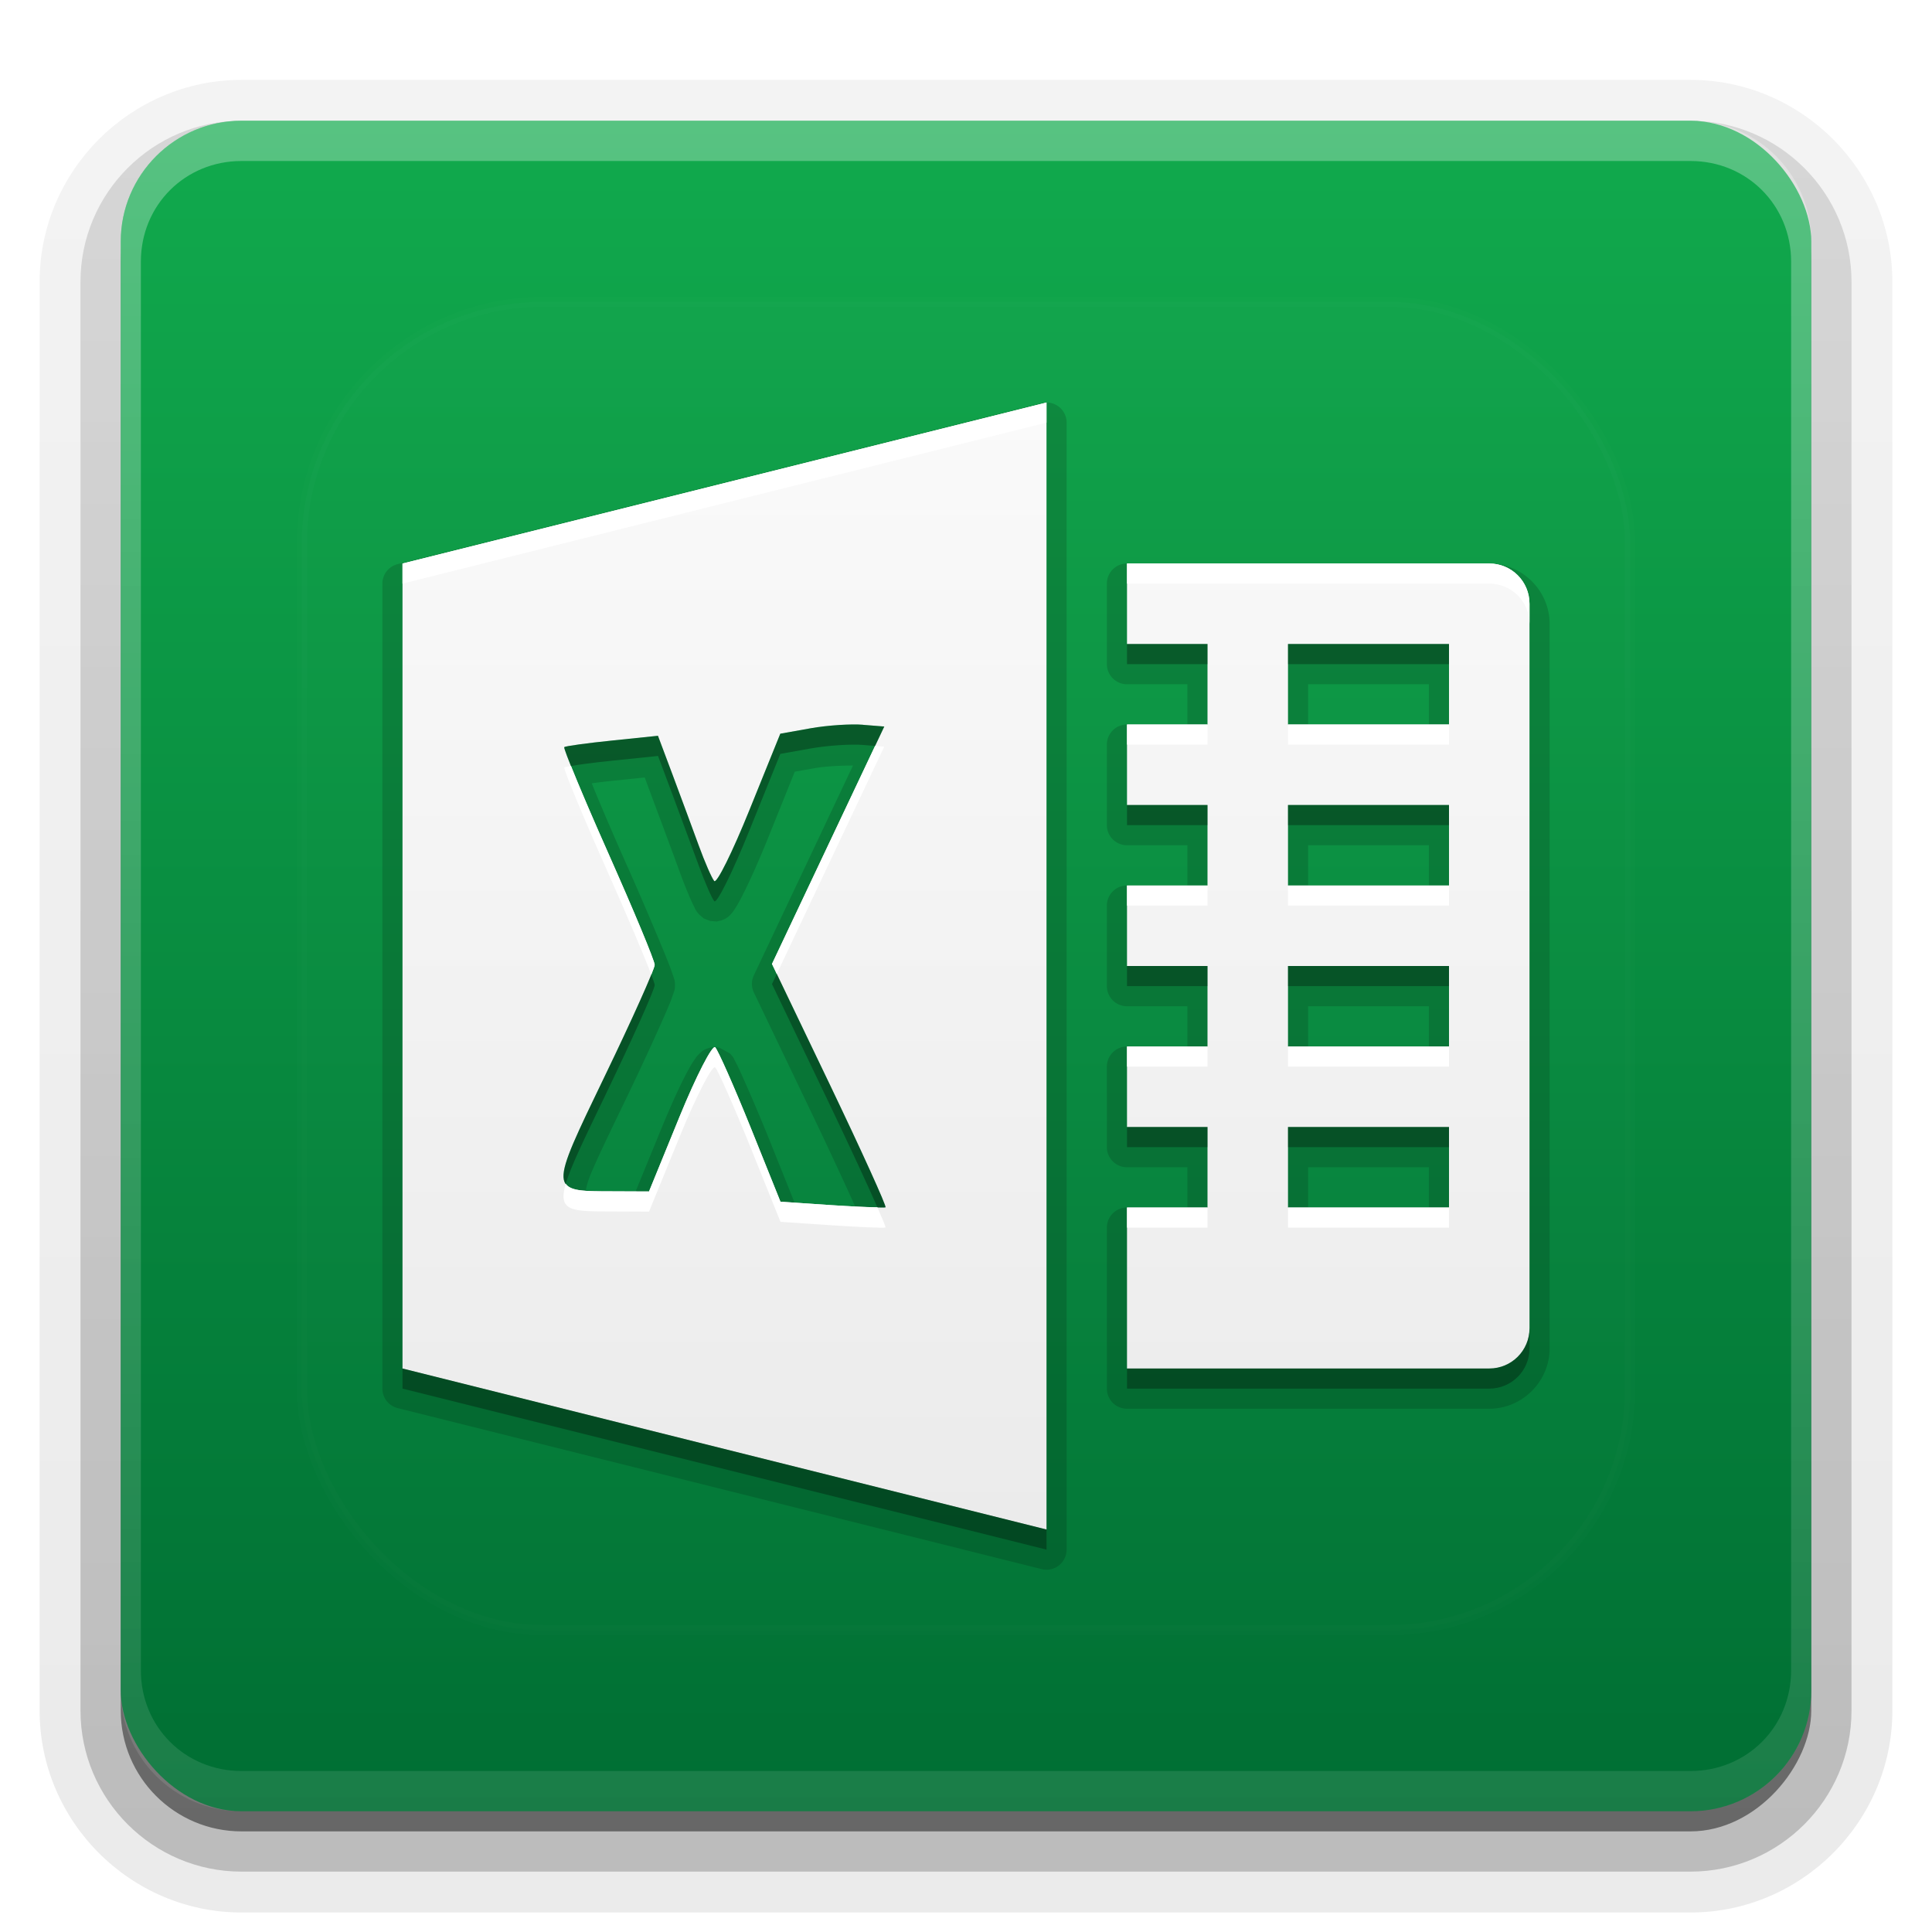 <?xml version="1.0" encoding="UTF-8"?>
<svg id="svg77" width="96" height="96" version="1.1" xmlns="http://www.w3.org/2000/svg" xmlns:cc="http://creativecommons.org/ns#" xmlns:dc="http://purl.org/dc/elements/1.1/" xmlns:rdf="http://www.w3.org/1999/02/22-rdf-syntax-ns#" xmlns:xlink="http://www.w3.org/1999/xlink">
 <defs id="defs49">
  <linearGradient id="ButtonShadow" x1="45.448" x2="45.448" y1="92.54" y2="7.016" gradientTransform="scale(1.006 .994)" gradientUnits="userSpaceOnUse">
   <stop id="stop7" offset="0"/>
   <stop id="stop9" stop-opacity=".588" offset="1"/>
  </linearGradient>
  <filter id="filter3174">
   <feGaussianBlur id="feGaussianBlur12" stdDeviation="1.71"/>
  </filter>
  <filter id="filter3794" x="-.192" y="-.192" width="1.384" height="1.384">
   <feGaussianBlur id="feGaussianBlur15" stdDeviation="5.28"/>
  </filter>
  <linearGradient id="linearGradient3613" x1="48" x2="48" y1="20.221" y2="138.66" gradientUnits="userSpaceOnUse">
   <stop id="stop18" stop-color="#fff" offset="0"/>
   <stop id="stop20" stop-color="#fff" stop-opacity="0" offset="1"/>
  </linearGradient>
  <linearGradient id="linearGradient3617" x1="48" x2="48" y1="90" y2="5.988" gradientUnits="userSpaceOnUse">
   <stop id="stop23" stop-color="#006e33" offset="0"/>
   <stop id="stop25" stop-color="#11aa4d" offset="1"/>
  </linearGradient>
  <linearGradient id="ButtonShadow-0" x1="45.448" x2="45.448" y1="92.54" y2="7.016" gradientTransform="matrix(1.006 0 0 .994 100 0)" gradientUnits="userSpaceOnUse">
   <stop id="stop28" offset="0"/>
   <stop id="stop30" stop-opacity=".588" offset="1"/>
  </linearGradient>
  <linearGradient id="linearGradient3780" x1="32.251" x2="32.251" y1="6.132" y2="90.239" gradientTransform="matrix(1.024 0 0 1.012 -1.143 -98.071)" gradientUnits="userSpaceOnUse" xlink:href="#ButtonShadow-0"/>
  <linearGradient id="linearGradient3721" x1="32.251" x2="32.251" y1="6.132" y2="90.239" gradientTransform="translate(0,-97)" gradientUnits="userSpaceOnUse" xlink:href="#ButtonShadow-0"/>
  <clipPath id="clipPath4355">
   <rect id="rect35" x="6" y="6" width="84" height="84" rx="6" ry="6" fill="#fff"/>
  </clipPath>
  <linearGradient id="linearGradient4390" x1="48" x2="48" y1="88" y2="-40" gradientTransform="matrix(1,0,0,-1,0,92)" gradientUnits="userSpaceOnUse">
   <stop id="stop2" stop-color="#fff" offset="0"/>
   <stop id="stop4" stop-color="#fff" stop-opacity="0" offset="1"/>
  </linearGradient>
 </defs>
 <g id="g53" display="none">
  <rect id="rect51" x="5" y="7" width="86" height="85" rx="6" ry="6" fill="url(#ButtonShadow)" filter="url(#filter3174)" opacity=".9"/>
 </g>
 <g id="g67">
  <g id="g63" fill="url(#linearGradient3780)">
   <path id="path55" transform="scale(1,-1)" d="m12-95.031c-5.511 0-10.031 4.52-10.031 10.031v71c0 5.511 4.52 10.031 10.031 10.031h72c5.511 0 10.031-4.52 10.031-10.031v-71c0-5.511-4.52-10.031-10.031-10.031h-72z" opacity=".08"/>
   <path id="path57" transform="scale(1,-1)" d="m12-94.031c-4.972 0-9.031 4.06-9.031 9.031v71c0 4.972 4.06 9.031 9.031 9.031h72c4.972 0 9.031-4.06 9.031-9.031v-71c0-4.972-4.06-9.031-9.031-9.031h-72z" opacity=".1"/>
   <path id="path59" transform="scale(1,-1)" d="m12-93c-4.409 0-8 3.591-8 8v71c0 4.409 3.591 8 8 8h72c4.409 0 8-3.591 8-8v-71c0-4.409-3.591-8-8-8h-72z" opacity=".2"/>
   <rect id="rect61" transform="scale(1,-1)" x="5" y="-92" width="86" height="85" rx="7" ry="7" opacity=".3"/>
  </g>
  <rect id="rect65" transform="scale(1,-1)" x="6" y="-91" width="84" height="84" rx="6" ry="6" fill="url(#linearGradient3721)" opacity=".45"/>
 </g>
 <g id="g87">
  <rect id="rect81" x="6" y="6" width="84" height="84" rx="6" ry="6" fill="url(#linearGradient3617)"/>
  <path id="path83" d="m12 6c-3.324 0-6 2.676-6 6v72c0 3.324 2.676 6 6 6h72c3.324 0 6-2.676 6-6v-72c0-3.324-2.676-6-6-6zm0 2h72c2.805 0 5 2.195 5 5v70c0 2.805-2.195 5-5 5h-72c-2.805 0-5-2.195-5-5v-70c0-2.805 2.195-5 5-5z" fill="url(#linearGradient4390)" opacity=".3"/>
 </g>
 <g id="g91">
  <rect id="rect89" x="15" y="15" width="66" height="66" rx="12" ry="12" clip-path="url(#clipPath4355)" fill="url(#linearGradient3613)" filter="url(#filter3794)" opacity=".1" stroke="#fff" stroke-linecap="round" stroke-width=".5"/>
 </g>
 <defs id="defs101">
  <linearGradient id="a" x1="8" x2="8" y1="1" y2="15" gradientUnits="userSpaceOnUse">
   <stop id="stop96" stop-color="#fafafa" offset="0"/>
   <stop id="stop98" stop-color="#ebebeb" offset="1"/>
  </linearGradient>
 </defs>
 <g id="g122">
  <path id="rect825" transform="matrix(4,0,0,4,16,17)" d="m8.992 0.75a0.25 0.25 0 0 0-0.053 0.008l-8 2a0.25 0.25 0 0 0-0.189 0.242v10a0.25 0.25 0 0 0 0.189 0.242l8 2a0.25 0.25 0 0 0 0.311-0.242v-14a0.25 0.25 0 0 0-0.258-0.25zm1.008 2a0.25 0.25 0 0 0-0.25 0.25v1a0.25 0.25 0 0 0 0.25 0.25h0.75v0.5h-0.75a0.25 0.25 0 0 0-0.25 0.25v1a0.25 0.25 0 0 0 0.25 0.25h0.75v0.5h-0.75a0.25 0.25 0 0 0-0.25 0.25v1a0.25 0.25 0 0 0 0.25 0.25h0.75v0.5h-0.75a0.25 0.25 0 0 0-0.25 0.25v1a0.25 0.25 0 0 0 0.25 0.25h0.75v0.5h-0.75a0.25 0.25 0 0 0-0.25 0.25v2a0.25 0.25 0 0 0 0.25 0.25h4.5c0.411 0 0.75-0.339 0.75-0.75v-9c0-0.411-0.339-0.75-0.75-0.75h-4zm2.25 1.5h1.5v0.5h-1.5zm-5.654 1.01-1.232 2.607a0.25 0.25 0 0 0 0.002 0.215l0.721 1.504c0.197 0.412 0.372 0.789 0.496 1.062 0.017 0.037 0.024 0.055 0.039 0.088-0.088-0.005-0.168-0.009-0.271-0.016h-0.002l-0.479-0.031-0.314-0.783c-0.104-0.257-0.206-0.497-0.287-0.68-0.04-0.091-0.075-0.169-0.104-0.229-0.014-0.03-0.027-0.054-0.039-0.076-0.012-0.023-0.006-0.03-0.061-0.086-0.001-0.001-0.131-0.072-0.133-0.072-6.964e-4 -1.429e-4 -0.071-0.006-0.072-0.006-7.745e-4 5.82e-5 -0.039 0.007-0.055 0.012-0.063 0.019-0.088 0.043-0.107 0.061-0.039 0.035-0.055 0.06-0.074 0.088-0.038 0.056-0.074 0.122-0.117 0.205-0.086 0.166-0.188 0.396-0.295 0.656l-0.316 0.771-0.301-0.002a0.25 0.25 0 0 0-0.002 0c-0.16-2.3e-4 -0.251-0.007-0.316-0.014 0.01-0.042 0.016-0.093 0.078-0.238 0.082-0.192 0.211-0.459 0.385-0.82 0.172-0.356 0.328-0.69 0.441-0.943 0.057-0.127 0.104-0.233 0.137-0.314 0.017-0.04 0.028-0.073 0.039-0.104 0.005-0.015 0.011-0.03 0.016-0.047 0.005-0.016 0.012-0.023 0.012-0.084-5.285e-4 -0.054-0.008-0.063-0.012-0.078-0.004-0.016-0.009-0.028-0.014-0.043-0.01-0.029-0.022-0.063-0.037-0.104-0.031-0.081-0.074-0.187-0.127-0.314-0.106-0.254-0.249-0.59-0.408-0.947-0.158-0.354-0.297-0.68-0.395-0.916-0.018-0.043-0.026-0.065-0.041-0.102 0.088-0.011 0.173-0.022 0.281-0.033l0.377-0.039 0.115 0.311c0.101 0.269 0.247 0.662 0.322 0.869 0.04 0.109 0.082 0.214 0.119 0.301 0.019 0.043 0.036 0.082 0.053 0.115 0.017 0.034 0.021 0.053 0.066 0.105 4.795e-4 5.564e-4 0.058 0.05 0.059 0.051 5.6e-4 3.464e-4 0.081 0.031 0.082 0.031 6.393e-4 1.387e-4 0.077 0.006 0.078 0.006 7.174e-4 -6.66e-5 0.042-0.008 0.059-0.014 0.066-0.022 0.087-0.047 0.105-0.064 0.036-0.035 0.05-0.06 0.068-0.088 0.036-0.056 0.071-0.123 0.113-0.207 0.084-0.169 0.188-0.403 0.295-0.668l0.33-0.82 0.244-0.043c0.153-0.027 0.348-0.033 0.479-0.033zm5.654 0.99h1.5v0.5h-1.5zm0 2h1.5v0.5h-1.5zm0 2h1.5v0.5h-1.5z" opacity=".15"/>
  <g id="Bevel1"></g>
  <g id="Bevel2"></g>
  <path id="base" transform="translate(16,16) scale(4)" d="m9 1-8 2v10l8 2v-14zm1 2v.5.5h1v1h-1v1h1v1h-1v1h1v1h-1v1h1v1h-1v1.5.5h.5 4c.277 0 .5-.223.5-.5v-9c0-.277-.223-.5-.5-.5h-4-.5zm2 1h2v1h-2v-1zm-5.279 1.004.264.021-1.395 2.949.721 1.504c.396.827.706 1.511.689 1.52-.016.008-.318-.004-.668-.027l-.637-.043-.373-.928c-.206-.51-.403-.955-.438-.99-.034-.035-.235.353-.443.863l-.379.928-.471-.002c-.777-.001-.774.012-.078-1.432.342-.708.62-1.329.619-1.381-0-.052-.26-.675-.576-1.387-.317-.711-.562-1.305-.547-1.318.015-.013.283-.05.596-.082l.568-.059.184.49c.101.27.246.662.322.871.076.209.163.408.193.443.031.036.227-.361.438-.883l.383-.947.381-.068c.21-.037.501-.055.646-.043zm5.279.996h2v1h-2v-1zm0 2h2v1h-2v-1zm0 2h2v1h-2v-1z" fill="url(#a)"/>
  <path id="path112" transform="translate(0,2)" d="m56 30v1h4v-1h-4zm8 0v1h8v-1h-8zm-21.117 4.016c-0.58-0.05-1.746 0.025-2.586 0.172l-1.523 0.273-1.531 3.789c-0.84 2.086-1.627 3.674-1.75 3.531-0.123-0.142-0.469-0.939-0.773-1.773-0.305-0.835-0.886-2.405-1.289-3.484l-0.734-1.961-2.273 0.234c-1.251 0.128-2.322 0.275-2.383 0.328-0.022 0.019 0.126 0.409 0.336 0.938 0.367-0.069 1.078-0.166 2.047-0.266l2.273-0.234 0.734 1.961c0.403 1.079 0.984 2.65 1.289 3.484 0.305 0.835 0.651 1.631 0.773 1.773 0.123 0.142 0.91-1.445 1.75-3.531l1.531-3.789 1.523-0.273c0.84-0.147 2.006-0.222 2.586-0.172l0.6 0.049 0.455-0.963-1.055-0.086zm13.117 3.984v1h4v-1h-4zm8 0v1h8v-1h-8zm-8 8v1h4v-1h-4zm8 0v1h8v-1h-8zm-25.402 0.395-0.238 0.504 2.883 6.016c1.034 2.163 1.881 3.996 2.353 5.074 0.136 0.001 0.389 0.012 0.404 0.004 0.065-0.033-1.175-2.769-2.758-6.078l-2.644-5.519zm-6.236 0.035c-0.348 0.87-1.241 2.829-2.307 5.039-1.656 3.433-2.321 4.799-1.943 5.35 0.245-0.837 0.898-2.183 1.943-4.35 1.366-2.832 2.479-5.317 2.477-5.523-4.65e-4 -0.048-0.068-0.245-0.17-0.516zm23.639 7.57v1h4v-1h-4zm8 0v1h8v-1h-8zm12 10c0 1.108-0.892 2-2 2h-16-2v1h2 16c1.108 0 2-0.892 2-2v-1zm-56 2v1l32 8v-1l-32-8z" opacity=".3" stroke-width="4"/>
  <path id="path117" transform="translate(0,2)" d="m52 18-32 8v1l32-8v-1zm4 8v1h2 16c1.108 0 2 0.892 2 2v-1c0-1.108-0.892-2-2-2h-16-2zm0 8v1h4v-1h-4zm8 0v1h8v-1h-8zm-20.518 1.065-5.123 10.834 0.238 0.496 5.34-11.293-0.455-0.037zm-15.107 0.998c-0.107 0.02-0.322 0.051-0.336 0.062-0.061 0.053 0.921 2.428 2.188 5.273 0.972 2.185 1.798 4.137 2.135 5.031 0.098-0.245 0.17-0.439 0.17-0.484-2e-3 -0.206-1.039-2.701-2.305-5.547-0.813-1.828-1.474-3.387-1.852-4.336zm27.625 5.938v1h4v-1h-4zm8 0v1h8v-1h-8zm-8 8v1h4v-1h-4zm8 0v1h8v-1h-8zm-28.461 0.039c-0.137-0.141-0.939 1.412-1.773 3.453l-1.516 3.711-1.883-0.008c-1.259-0.002-1.998-0.002-2.256-0.377-0.408 1.393 0.315 1.374 2.256 1.377l1.883 0.008 1.516-3.711c0.835-2.041 1.636-3.594 1.773-3.453 0.137 0.141 0.926 1.921 1.75 3.961l1.492 3.711 2.547 0.172c1.401 0.093 2.607 0.143 2.672 0.109 0.023-0.011-0.154-0.433-0.404-1.004-0.426-0.004-1.206-0.035-2.268-0.105l-2.547-0.172-1.492-3.711c-0.824-2.04-1.613-3.82-1.75-3.961zm20.461 7.961v1h4v-1h-4zm8 0v1h8v-1h-8z" fill="#fff" stroke-width="4"/>
 </g>
</svg>
